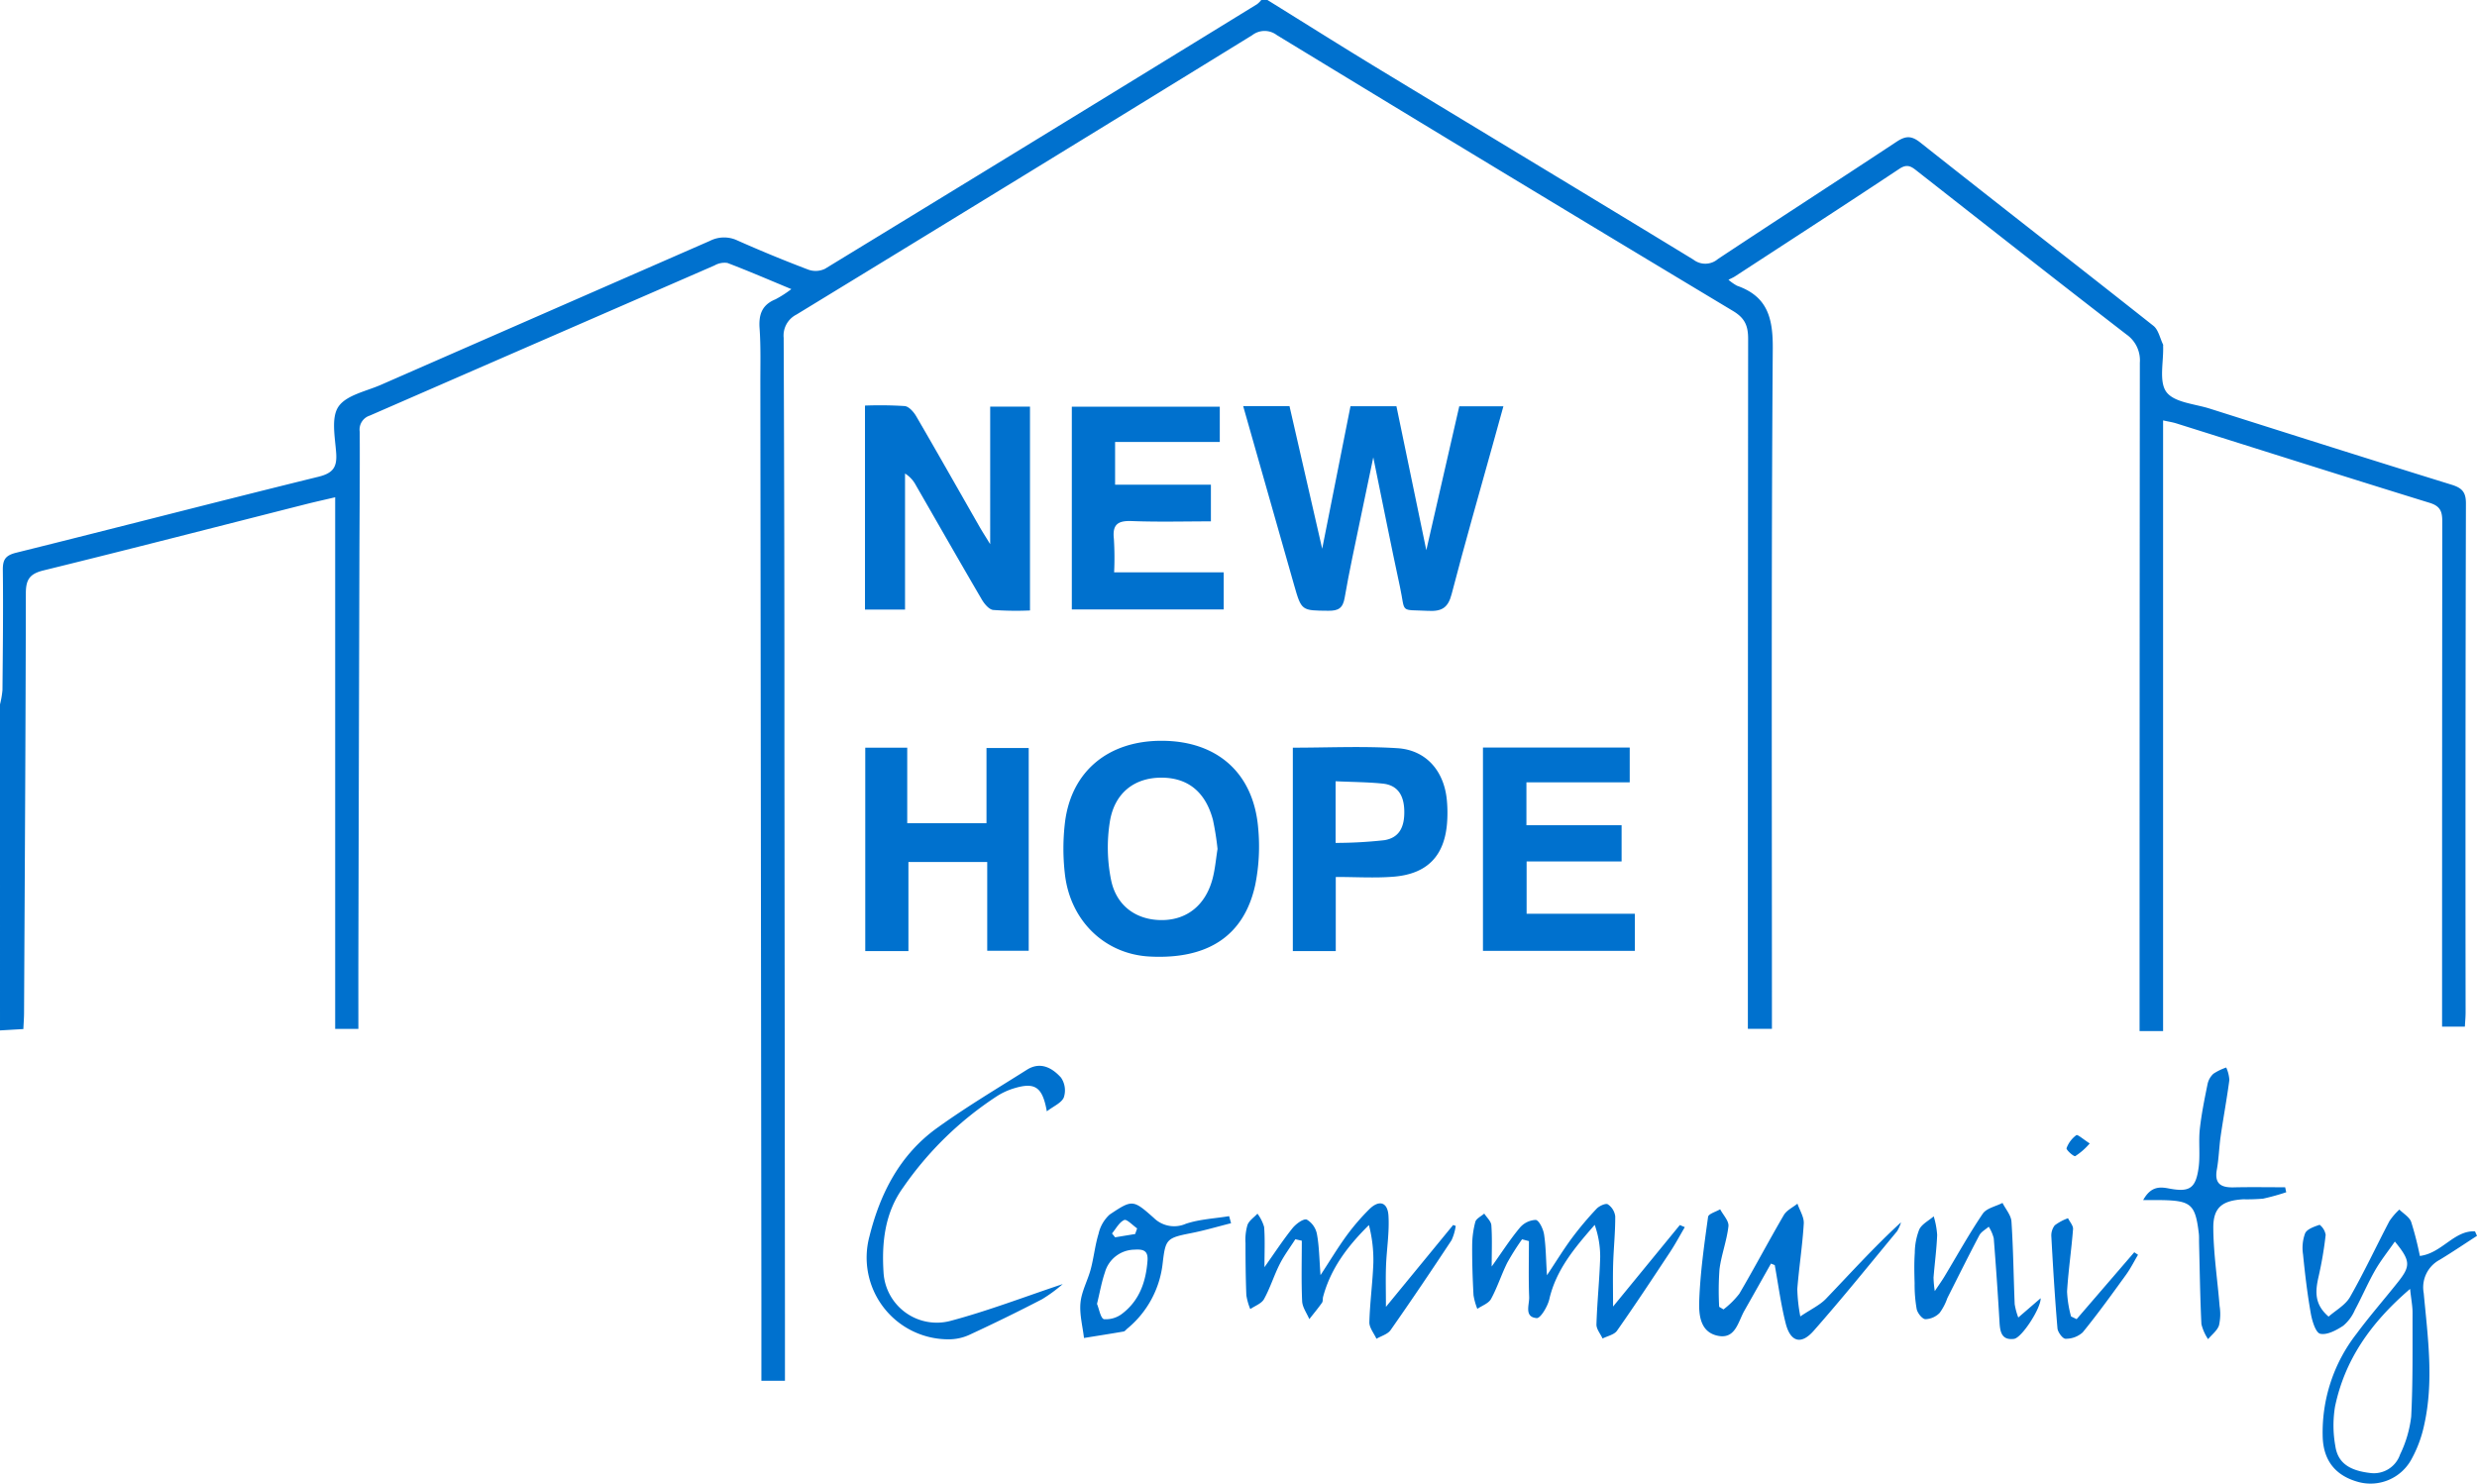 <svg xmlns="http://www.w3.org/2000/svg" viewBox="0 0 442.524 265.093">
  <title>new-hope-community-logo-full-color-rgb</title>
  <g id="full-rgb">
    <g>
      <path id="fullLogo" d="M0,125.856a15.931,15.931,0,0,0,.441-2.571c.065-7.138.147-14.279.065-21.416C.483,99.985.972,99.236,2.906,98.755,20.91,94.288,38.865,89.618,56.877,85.189c2.592-.636,3.361-1.685,3.182-4.227-.197-2.81-.932-6.329.401-8.296,1.405-2.073,4.947-2.746,7.607-3.912q29.377-12.866,58.761-25.716a5.564,5.564,0,0,1,4.928-.065q6.26,2.781,12.67,5.214a3.85,3.85,0,0,0,2.964-.161Q186.03,24.458,224.585.747A4.439,4.439,0,0,0,225.332,0h1.099c6.666,4.135,13.302,8.321,20.008,12.392,18.693,11.344,37.431,22.614,56.097,34.001a3.458,3.458,0,0,0,4.367-.105c10.602-7.029,21.287-13.93,31.898-20.942,1.565-1.034,2.607-1.195,4.249.105,13.847,10.975,27.813,21.799,41.666,32.765.899.712,1.172,2.216,1.729,3.356.036.075,0,.181.005.273.105,2.807-.789,6.367.597,8.212,1.405,1.87,5.047,2.101,7.74,2.955,14.377,4.56,28.752,9.127,43.161,13.584,1.861.576,2.603,1.282,2.598,3.352q-.114,45.473-.058,90.948c0,.809-.08,1.619-.13,2.543H436.285v-3.146q0-43.551.036-87.102c.002-1.785-.34-2.753-2.252-3.342-15.108-4.664-30.177-9.456-45.26-14.198-.666-.21-1.367-.312-2.366-.534V184.227h-4.202v-3.456q0-57.974.049-115.952a5.631,5.631,0,0,0-2.395-5.059C367.43,50.139,355.05,40.406,342.658,30.691c-1.038-.812-1.796-1.546-3.308-.543-9.757,6.481-19.59,12.845-29.4,19.242-.306.2-.651.34-1.156.598a8.905,8.905,0,0,0,1.523,1.065c5.387,1.889,6.431,5.663,6.394,11.179-.277,39.381-.15,78.764-.15,118.148v3.447h-4.298v-3.458q0-59.9.047-119.798c.005-2.342-.566-3.724-2.704-5.008q-40.824-24.519-81.493-49.29a3.606,3.606,0,0,0-4.398.013q-40.664,25.046-81.431,49.924a4.198,4.198,0,0,0-2.279,4.153q.151,36.542.136,73.085.052,49.731.092,99.463c.004,4.559.001,9.117.001,13.81h-4.21V232.839q-.091-82.15-.185-164.3c-.004-3.296.093-6.603-.139-9.886-.174-2.469.442-4.189,2.837-5.168a20.114,20.114,0,0,0,2.84-1.828c-4.033-1.673-7.695-3.257-11.423-4.673a3.595,3.595,0,0,0-2.299.443q-30.804,13.41-61.601,26.834a2.622,2.622,0,0,0-1.787,2.894c.036,7.6-.039,15.201-.06,22.802q-.098,35.302-.181,70.605c-.01,4.375-.001,8.751-.001,13.286H59.88V88.851c-1.878.443-3.606.823-5.321,1.258C38.963,94.063,23.385,98.087,7.76,101.924c-2.457.603-3.138,1.639-3.142,4.077-.038,24.997-.192,49.997-.321,74.995-.005.896-.076,1.791-.124,2.876-1.487.086-2.83.164-4.173.243Z" style="fill: #0071ce;fill-rule: evenodd"/>
      <path id="fullLogo-2" data-name="fullLogo" d="M222.099,72.568h8.273c1.89,8.239,3.766,16.422,5.841,25.48,1.778-8.959,3.406-17.157,5.054-25.457h8.21c1.733,8.342,3.455,16.646,5.338,25.722,2.062-9.001,3.961-17.303,5.886-25.709h7.883c-.655,2.367-1.277,4.602-1.896,6.838-2.471,8.897-5.029,17.77-7.348,26.705-.633,2.441-1.738,3.124-4.16,3.003-5.246-.262-4.039.526-5.079-4.309-1.597-7.414-3.066-14.853-4.761-23.118-.863,4.116-1.577,7.476-2.268,10.84-.975,4.747-2.028,9.48-2.847,14.254-.322,1.872-1.136,2.33-2.905,2.315-4.792-.043-4.806.037-6.134-4.618C228.18,93.976,225.188,83.433,222.099,72.568Z" style="fill: #0071ce;fill-rule: evenodd"/>
      <path id="fullLogo-3" data-name="fullLogo" d="M184.012,109.077a56.847,56.847,0,0,1-6.575-.089c-.75-.088-1.578-1.087-2.034-1.867-3.972-6.788-7.864-13.625-11.791-20.439a5.412,5.412,0,0,0-1.925-2.074V108.923h-7.155V72.468a70.246,70.246,0,0,1,7.1.087c.749.077,1.605,1.051,2.054,1.823,3.817,6.558,7.55,13.165,11.317,19.752.482.844,1.012,1.659,1.897,3.106V72.658h7.112Z" style="fill: #0071ce;fill-rule: evenodd"/>
      <path id="fullLogo-4" data-name="fullLogo" d="M207.517,132.363c9.953.005,16.478,5.784,17.267,15.678a34.879,34.879,0,0,1-.531,10.063c-1.989,9.122-8.468,13.352-18.863,12.81-7.96-.415-14.181-6.325-15.143-14.737a39.323,39.323,0,0,1,.022-9.293C191.417,137.785,198.014,132.357,207.517,132.363Zm10,19.337a49.352,49.352,0,0,0-.818-5.194c-1.352-5.078-4.558-7.601-9.356-7.553-4.685.048-8.229,2.723-9.061,7.843a29.296,29.296,0,0,0,.228,10.498c.989,4.702,4.647,7.144,9.129,7.107,4.427-.036,7.736-2.677,8.982-7.362C217.085,155.292,217.231,153.46,217.516,151.7Z" style="fill: #0071ce;fill-rule: evenodd"/>
      <path id="fullLogo-5" data-name="fullLogo" d="M191.485,108.895V72.668h26.433v6.3H199.214v7.634h17.118v6.554c-4.684,0-9.419.13-14.141-.053-2.497-.097-3.485.615-3.192,3.194a55.06,55.06,0,0,1,.042,5.968h19.579v6.63Z" style="fill: #0071ce;fill-rule: evenodd"/>
      <path id="fullLogo-6" data-name="fullLogo" d="M264.936,133.569h26.218v6.217H272.7v7.665h17.005v6.471H272.734V163.27h19.34v6.628H264.936Z" style="fill: #0071ce;fill-rule: evenodd"/>
      <path id="fullLogo-7" data-name="fullLogo" d="M154.582,133.596H162.08v13.482h14.161v-13.429h7.541v36.234h-7.411V154.021H162.292v15.914h-7.711Z" style="fill: #0071ce;fill-rule: evenodd"/>
      <path id="fullLogo-8" data-name="fullLogo" d="M238.639,169.938h-7.67V133.594c6.324,0,12.532-.302,18.693.093,5.121.328,8.324,4.068,8.818,9.237a23.975,23.975,0,0,1,.043,4.105c-.452,5.909-3.547,9.137-9.569,9.618-3.328.266-6.693.048-10.314.048ZM238.61,139.595V150.61a79.144,79.144,0,0,0,8.717-.486c2.625-.433,3.638-2.306,3.551-5.334-.074-2.577-1.091-4.496-3.86-4.777C244.34,139.741,241.634,139.734,238.61,139.595Z" style="fill: #0071ce;fill-rule: evenodd"/>
      <path id="fullLogo-9" data-name="fullLogo" d="M442.524,220.818c-2.212,1.429-4.392,2.907-6.642,4.271a5.579,5.579,0,0,0-2.88,5.944c.736,7.904,1.856,15.848.049,23.744a22.138,22.138,0,0,1-2.308,6.095,8.323,8.323,0,0,1-9.433,3.925c-3.927-1.078-6.161-3.665-6.346-7.876a28.645,28.645,0,0,1,6.058-18.632c2.337-3.162,4.938-6.129,7.384-9.211,2.297-2.891,2.243-3.823-.557-7.238-1.234,1.776-2.525,3.382-3.533,5.15-1.313,2.299-2.355,4.751-3.611,7.085a7.584,7.584,0,0,1-2.08,2.809c-1.217.803-2.892,1.705-4.112,1.429-.812-.181-1.449-2.305-1.684-3.642-.615-3.487-1.033-7.014-1.384-10.541a7.533,7.533,0,0,1,.373-3.766c.36-.769,1.635-1.191,2.587-1.52a2.85,2.85,0,0,1,1.083,1.799,67.369,67.369,0,0,1-1.27,7.48c-.573,2.52-.825,4.884,1.794,7.128,1.268-1.124,2.997-2.054,3.824-3.5,2.527-4.425,4.678-9.06,7.049-13.578a11.83,11.83,0,0,1,1.767-2.051c.725.725,1.787,1.325,2.109,2.198a56.505,56.505,0,0,1,1.556,6.094c3.934-.491,6.094-4.577,9.846-4.401Q442.343,220.416,442.524,220.818ZM430.569,230.3c-7.08,6.078-11.669,12.706-13.409,21.036a20.634,20.634,0,0,0,.054,7.031c.429,2.952,2.417,4.372,6.159,4.817a4.942,4.942,0,0,0,5.407-3.296,21.096,21.096,0,0,0,1.988-6.762c.32-6.179.224-12.379.242-18.572C431.014,233.421,430.784,232.286,430.569,230.3Z" style="fill: #0071ce;fill-rule: evenodd"/>
      <path id="fullLogo-10" data-name="fullLogo" d="M300.996,219.267c-.879,1.493-1.693,3.027-2.648,4.47-3.111,4.71-6.221,9.42-9.464,14.037-.503.716-1.702.941-2.578,1.392-.387-.843-1.123-1.697-1.096-2.528.123-4.015.553-8.019.669-12.035a16.972,16.972,0,0,0-.982-5.744c-3.562,4.081-6.894,8.006-8.107,13.287-.297,1.292-1.577,3.428-2.252,3.372-2.288-.191-1.297-2.375-1.349-3.753-.127-3.331-.042-6.671-.042-10.007q-.611-.16-1.226-.318a45.956,45.956,0,0,0-2.63,4.156c-1.058,2.123-1.778,4.421-2.912,6.498-.436.8-1.61,1.195-2.449,1.774a11.358,11.358,0,0,1-.682-2.451c-.157-2.918-.257-5.844-.239-8.767a16.843,16.843,0,0,1,.561-4.323c.161-.596,1.04-.996,1.595-1.486.445.696,1.219,1.365,1.27,2.088.166,2.307.06,4.633.06,7.373,1.823-2.559,3.281-4.836,4.996-6.897a3.953,3.953,0,0,1,2.862-1.43c.597.058,1.344,1.602,1.494,2.564.333,2.15.335,4.353.521,7.325,1.726-2.594,3.012-4.697,4.475-6.668a59.255,59.255,0,0,1,4.392-5.219c.469-.501,1.628-1.026,2.004-.792a3.026,3.026,0,0,1,1.328,2.149c.016,2.819-.284,5.637-.371,8.459-.074,2.405-.015,4.815-.015,7.66,4.173-5.094,8.051-9.829,11.928-14.563C300.406,219.016,300.701,219.142,300.996,219.267Z" style="fill: #0071ce;fill-rule: evenodd"/>
      <path id="fullLogo-11" data-name="fullLogo" d="M225.9,226.42c1.866-2.631,3.34-4.892,5.022-6.986.611-.76,1.97-1.746,2.54-1.517a3.849,3.849,0,0,1,1.814,2.598c.405,2.192.418,4.454.64,7.326,1.746-2.67,3.084-4.906,4.613-7.002a39.795,39.795,0,0,1,4.088-4.763c1.749-1.738,3.285-1.313,3.437,1.136.183,2.977-.324,5.991-.438,8.993-.083,2.227-.016,4.46-.016,7.305,4.267-5.199,8.14-9.915,12.009-14.63.154.055.306.11.461.166a9.071,9.071,0,0,1-.751,2.564c-3.564,5.393-7.174,10.759-10.886,16.053-.521.742-1.668,1.044-2.525,1.551-.445-.987-1.29-1.985-1.266-2.959.094-3.552.59-7.091.714-10.642a24.789,24.789,0,0,0-.794-6.718c-3.795,3.748-6.827,7.75-8.183,12.807-.096.351-.007.801-.197,1.068-.713,1.007-1.505,1.959-2.268,2.931-.448-1.063-1.232-2.112-1.282-3.196-.163-3.599-.06-7.21-.06-10.816-.387-.088-.771-.174-1.156-.263-.941,1.478-2.007,2.893-2.793,4.449-1.028,2.035-1.701,4.256-2.802,6.245-.444.803-1.615,1.203-2.454,1.788a10.832,10.832,0,0,1-.703-2.474c-.124-3.105-.152-6.216-.151-9.323a9.421,9.421,0,0,1,.354-3.241c.293-.783,1.165-1.349,1.779-2.011a7.274,7.274,0,0,1,1.197,2.391C226.011,221.468,225.9,223.709,225.9,226.42Z" style="fill: #0071ce;fill-rule: evenodd"/>
      <path id="fullLogo-12" data-name="fullLogo" d="M316.391,225.776c-1.581,2.803-3.153,5.611-4.745,8.407-1.163,2.045-1.617,5.272-4.944,4.449-3.066-.758-3.213-3.916-3.126-6.3.185-4.984.892-9.956,1.577-14.906.074-.541,1.409-.907,2.16-1.354.525,1.013,1.583,2.085,1.478,3.027-.29,2.587-1.263,5.095-1.597,7.683a52.56,52.56,0,0,0-.06,6.719c.26.154.517.309.774.463a15.312,15.312,0,0,0,2.827-2.799c2.728-4.639,5.235-9.409,7.95-14.055.503-.86,1.608-1.369,2.435-2.038.4,1.186,1.198,2.396,1.129,3.555-.233,3.91-.848,7.796-1.156,11.702a29.722,29.722,0,0,0,.539,4.889c1.932-1.305,3.489-2.014,4.589-3.16,4.394-4.582,8.648-9.301,13.404-13.657a6.463,6.463,0,0,1-.709,1.599c-4.938,5.968-9.797,12.004-14.918,17.81-2.241,2.539-4.146,1.958-4.985-1.373-.861-3.409-1.317-6.921-1.948-10.387C316.84,225.957,316.614,225.867,316.391,225.776Z" style="fill: #0071ce;fill-rule: evenodd"/>
      <path id="fullLogo-13" data-name="fullLogo" d="M189.866,229.437a27.642,27.642,0,0,1-3.687,2.703q-6.447,3.342-13.044,6.389a8.836,8.836,0,0,1-3.686.778,14.601,14.601,0,0,1-14.124-18.375c1.935-7.778,5.477-14.62,12.068-19.374,5.17-3.729,10.672-7.005,16.068-10.415,2.414-1.526,4.53-.338,6.094,1.406a4.034,4.034,0,0,1,.502,3.529c-.404.992-1.834,1.567-3.037,2.496-.802-4.507-2.202-5.299-6.19-4.01a12.241,12.241,0,0,0-2.71,1.292,60.663,60.663,0,0,0-16.796,16.361c-3.273,4.541-3.823,9.888-3.472,15.222a9.531,9.531,0,0,0,11.957,8.575C176.554,234.218,183.103,231.69,189.866,229.437Z" style="fill: #0071ce;fill-rule: evenodd"/>
      <path id="fullLogo-14" data-name="fullLogo" d="M382.885,214.43c1.339-2.424,2.889-2.4,4.56-2.079,3.703.711,4.832.035,5.345-3.724.304-2.248-.031-4.577.21-6.839.291-2.704.841-5.383,1.382-8.053a3.507,3.507,0,0,1,1.051-1.879,9.851,9.851,0,0,1,2.29-1.113,6.434,6.434,0,0,1,.559,2.225c-.441,3.35-1.064,6.676-1.55,10.021-.286,1.986-.329,4.011-.684,5.982-.465,2.564.749,3.24,3.017,3.187,3.059-.073,6.123-.018,9.184-.018q.098.445.195.889a40.133,40.133,0,0,1-4.146,1.148,33.569,33.569,0,0,1-3.56.112c-3.737.236-5.356,1.459-5.325,5.149.038,4.635.754,9.263,1.123,13.897a9.132,9.132,0,0,1-.103,3.476c-.309.936-1.277,1.655-1.954,2.47a8.426,8.426,0,0,1-1.19-2.69c-.235-4.839-.297-9.687-.418-14.531-.016-.548.022-1.103-.042-1.645-.624-5.235-1.371-5.894-6.747-5.984C385.19,214.418,384.3,214.43,382.885,214.43Z" style="fill: #0071ce;fill-rule: evenodd"/>
      <path id="fullLogo-15" data-name="fullLogo" d="M219.933,218.563c-2.382.599-4.741,1.302-7.147,1.774-4.353.854-4.564,1.07-5.061,5.299a17.612,17.612,0,0,1-6.348,11.776c-.209.176-.404.461-.638.501-2.356.408-4.72.777-7.081,1.156-.24-2.109-.828-4.252-.622-6.318.202-2.038,1.297-3.973,1.834-5.998.551-2.076.762-4.25,1.391-6.299a6.532,6.532,0,0,1,1.984-3.437c4.071-2.724,4.189-2.673,7.874.586a5.182,5.182,0,0,0,5.739,1.061c2.453-.822,5.143-.938,7.731-1.362Q219.761,217.933,219.933,218.563Zm-23.95,14.415c.37.875.655,2.618,1.256,2.734a4.763,4.763,0,0,0,3.346-1.065c3.009-2.343,4.143-5.677,4.421-9.378.137-1.825-.757-2.087-2.353-1.979a5.559,5.559,0,0,0-5.259,4.07C196.804,229.071,196.497,230.882,195.983,232.978Zm6.818-12.486q.176-.502.351-1.004c-.787-.542-1.851-1.701-2.305-1.497-.904.405-1.476,1.557-2.184,2.4.185.23.372.461.558.691Z" style="fill: #0071ce;fill-rule: evenodd"/>
      <path id="fullLogo-16" data-name="fullLogo" d="M360.573,235.412c1.492-1.286,2.715-2.341,3.996-3.447.072,1.754-3.366,7.087-4.761,7.265-2.183.279-2.487-1.218-2.585-2.95q-.436-7.514-1.031-15.017a7.012,7.012,0,0,0-.901-2.073c-.57.505-1.342.902-1.675,1.532-1.961,3.71-3.822,7.471-5.714,11.219a10.101,10.101,0,0,1-1.38,2.651,3.748,3.748,0,0,1-2.545,1.12c-.575-.036-1.4-1.088-1.556-1.806a25.022,25.022,0,0,1-.369-4.604c-.051-1.809-.096-3.626.031-5.428a11.72,11.72,0,0,1,.796-4.187c.467-.973,1.695-1.581,2.585-2.352a14.803,14.803,0,0,1,.617,3.317c-.099,2.545-.445,5.08-.649,7.623a18.985,18.985,0,0,0,.222,2.422c.827-1.241,1.308-1.906,1.728-2.607,2.263-3.755,4.386-7.602,6.843-11.225.669-.987,2.326-1.304,3.529-1.929.559,1.109,1.525,2.189,1.601,3.331.326,4.913.373,9.845.575,14.767A12.423,12.423,0,0,0,360.573,235.412Z" style="fill: #0071ce;fill-rule: evenodd"/>
      <path id="fullLogo-17" data-name="fullLogo" d="M370.997,235.704q5.149-5.976,10.296-11.952c.224.151.447.303.671.454-.713,1.199-1.337,2.459-2.154,3.583-2.518,3.474-5.025,6.963-7.735,10.285a4.459,4.459,0,0,1-3.068,1.133c-.479.015-1.373-1.161-1.433-1.852-.463-5.442-.794-10.896-1.091-16.351a2.971,2.971,0,0,1,.604-2.062,8.927,8.927,0,0,1,2.37-1.27c.318.651.946,1.325.899,1.948-.289,3.728-.846,7.437-1.069,11.167a20.151,20.151,0,0,0,.711,4.432Q370.497,235.46,370.997,235.704Z" style="fill: #0071ce;fill-rule: evenodd"/>
      <path id="fullLogo-18" data-name="fullLogo" d="M373.336,204.308a11.855,11.855,0,0,1-2.576,2.265c-.291.128-1.666-1.133-1.565-1.418a5.082,5.082,0,0,1,1.751-2.327C371.173,202.663,372.18,203.569,373.336,204.308Z" style="fill: #0071ce;fill-rule: evenodd"/>
    </g>
  </g>
</svg>
